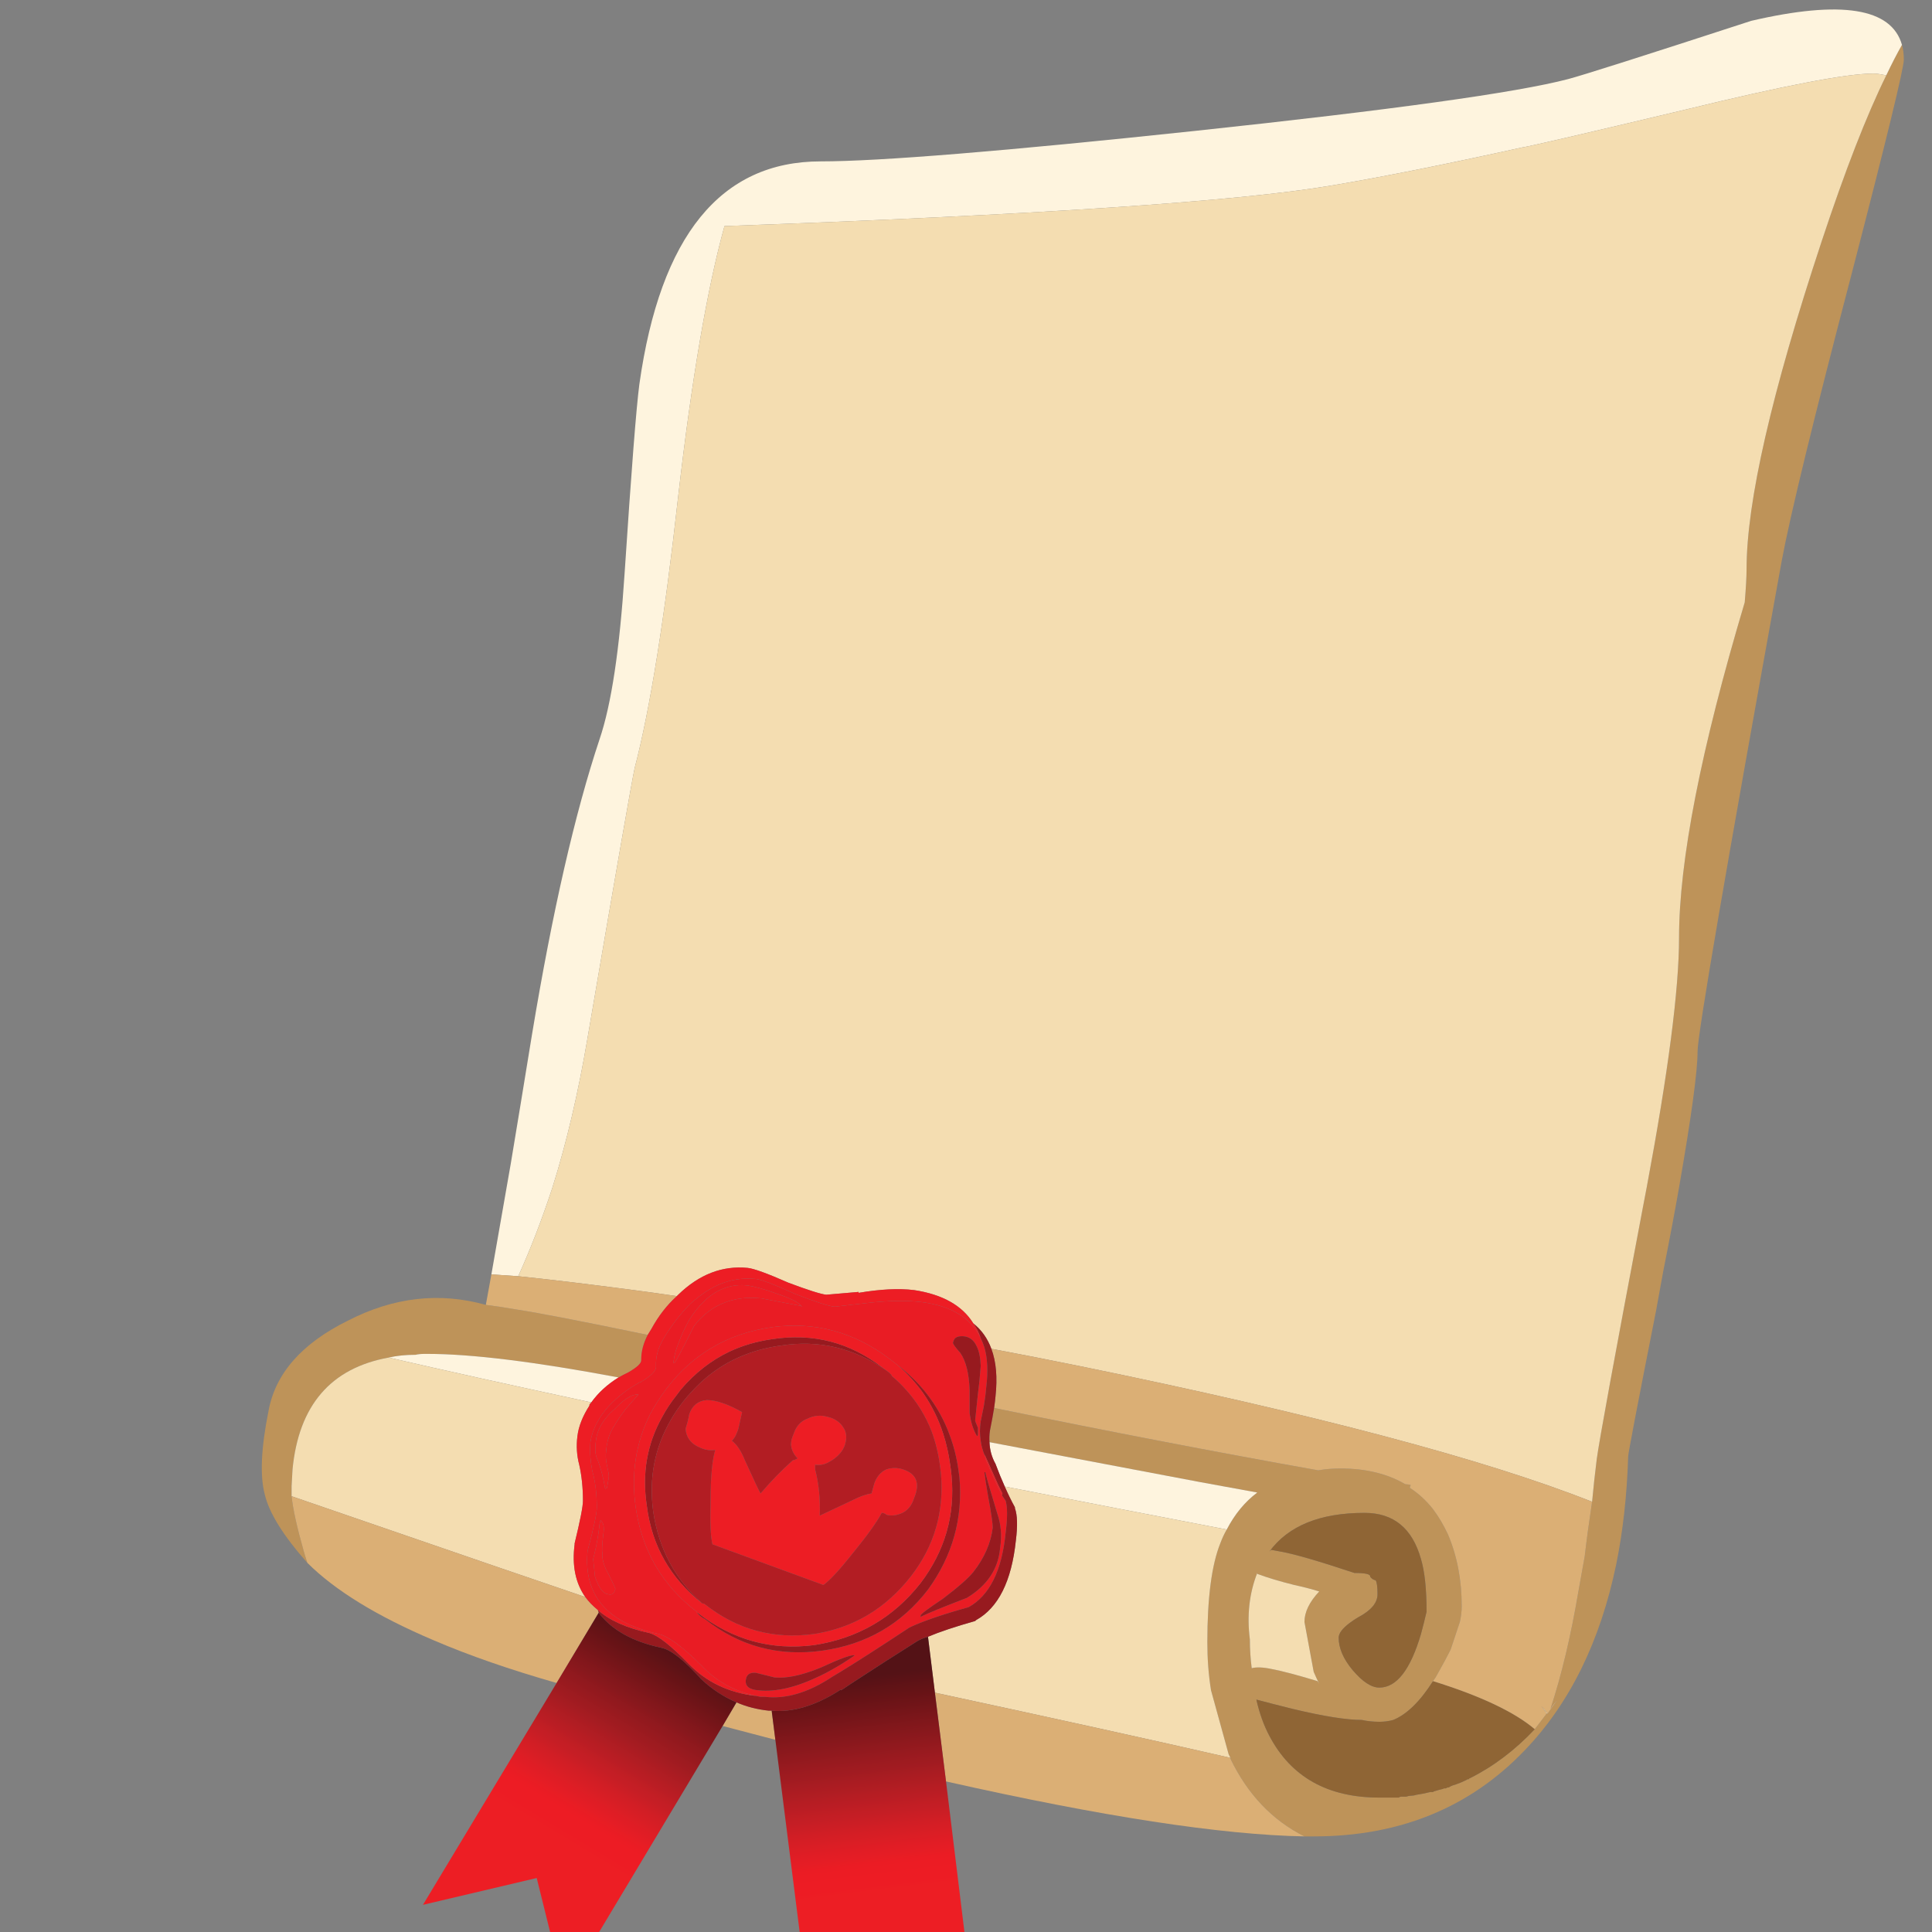 <svg xmlns="http://www.w3.org/2000/svg" xmlns:xlink="http://www.w3.org/1999/xlink" width="500" zoomAndPan="magnify" viewBox="0 0 375 375" height="500" preserveAspectRatio="xMidYMid meet" version="1.0"><rect x="0" y="0" width="375" height="375" fill="#808080" stroke="none"/><defs><clipPath id="90baf535a7"><path d="M 50.816 8 L 369.531 8 L 369.531 357 L 50.816 357 Z M 50.816 8 " clip-rule="nonzero"/></clipPath><clipPath id="44745f7f0b"><path d="M 75 1 L 369.559 1 L 369.559 297 L 75 297 Z M 75 1 " clip-rule="nonzero"/></clipPath><clipPath id="859f490ea2"><path d="M 149.289 317.078 L 189.293 317.078 L 189.293 375 L 149.289 375 Z M 149.289 317.078 " clip-rule="nonzero"/></clipPath><clipPath id="b2a84bd0cb"><path d="M 150.496 337.695 L 149.781 332.043 C 153.969 332.402 158.457 331.031 163.246 327.918 L 163.246 328.094 C 164.23 327.426 165.543 326.562 167.191 325.496 C 169.879 323.734 173.469 321.434 177.965 318.59 C 178.566 318.227 179.281 317.93 180.121 317.691 L 181.465 328.543 L 183.621 345.773 L 189.098 390.539 L 171.68 376.902 L 157.676 394.484 L 150.496 337.695 " clip-rule="nonzero"/></clipPath><clipPath id="fb9640da1f"><path d="M 188.508 312.918 L 140.445 318.844 L 150.367 399.258 L 198.43 393.336 Z M 188.508 312.918 " clip-rule="nonzero"/></clipPath><linearGradient x1="0.074" gradientTransform="matrix(10.593, 85.845, -85.897, 10.586, 163.081, 309.586)" y1="0" x2="0.787" gradientUnits="userSpaceOnUse" y2="0" id="59aef55c30"><stop stop-opacity="1" stop-color="rgb(32.899%, 7.1%, 8.6%)" offset="0"/><stop stop-opacity="1" stop-color="rgb(32.899%, 7.1%, 8.6%)" offset="0.125"/><stop stop-opacity="1" stop-color="rgb(32.899%, 7.1%, 8.6%)" offset="0.156"/><stop stop-opacity="1" stop-color="rgb(33.109%, 7.1%, 8.6%)" offset="0.16"/><stop stop-opacity="1" stop-color="rgb(33.318%, 7.1%, 8.6%)" offset="0.164"/><stop stop-opacity="1" stop-color="rgb(33.81%, 7.1%, 8.6%)" offset="0.168"/><stop stop-opacity="1" stop-color="rgb(34.303%, 7.1%, 8.6%)" offset="0.172"/><stop stop-opacity="1" stop-color="rgb(34.799%, 7.1%, 8.6%)" offset="0.176"/><stop stop-opacity="1" stop-color="rgb(35.295%, 7.1%, 8.6%)" offset="0.18"/><stop stop-opacity="1" stop-color="rgb(35.593%, 7.1%, 8.6%)" offset="0.184"/><stop stop-opacity="1" stop-color="rgb(35.892%, 7.1%, 8.6%)" offset="0.188"/><stop stop-opacity="1" stop-color="rgb(36.44%, 7.143%, 8.6%)" offset="0.191"/><stop stop-opacity="1" stop-color="rgb(36.987%, 7.187%, 8.6%)" offset="0.195"/><stop stop-opacity="1" stop-color="rgb(37.248%, 7.343%, 8.6%)" offset="0.199"/><stop stop-opacity="1" stop-color="rgb(37.511%, 7.5%, 8.6%)" offset="0.203"/><stop stop-opacity="1" stop-color="rgb(37.993%, 7.5%, 8.6%)" offset="0.207"/><stop stop-opacity="1" stop-color="rgb(38.477%, 7.5%, 8.6%)" offset="0.211"/><stop stop-opacity="1" stop-color="rgb(38.773%, 7.5%, 8.6%)" offset="0.215"/><stop stop-opacity="1" stop-color="rgb(39.07%, 7.5%, 8.6%)" offset="0.219"/><stop stop-opacity="1" stop-color="rgb(39.568%, 7.5%, 8.6%)" offset="0.223"/><stop stop-opacity="1" stop-color="rgb(40.065%, 7.5%, 8.6%)" offset="0.227"/><stop stop-opacity="1" stop-color="rgb(40.363%, 7.5%, 8.6%)" offset="0.23"/><stop stop-opacity="1" stop-color="rgb(40.66%, 7.5%, 8.6%)" offset="0.234"/><stop stop-opacity="1" stop-color="rgb(41.158%, 7.52%, 8.8%)" offset="0.238"/><stop stop-opacity="1" stop-color="rgb(41.655%, 7.541%, 9%)" offset="0.242"/><stop stop-opacity="1" stop-color="rgb(42.119%, 7.669%, 9%)" offset="0.246"/><stop stop-opacity="1" stop-color="rgb(42.583%, 7.799%, 9%)" offset="0.25"/><stop stop-opacity="1" stop-color="rgb(42.912%, 7.799%, 9.2%)" offset="0.254"/><stop stop-opacity="1" stop-color="rgb(43.243%, 7.799%, 9.399%)" offset="0.258"/><stop stop-opacity="1" stop-color="rgb(43.71%, 7.799%, 9.399%)" offset="0.262"/><stop stop-opacity="1" stop-color="rgb(44.177%, 7.799%, 9.399%)" offset="0.266"/><stop stop-opacity="1" stop-color="rgb(44.505%, 7.999%, 9.465%)" offset="0.27"/><stop stop-opacity="1" stop-color="rgb(44.833%, 8.199%, 9.532%)" offset="0.273"/><stop stop-opacity="1" stop-color="rgb(45.294%, 8.199%, 9.665%)" offset="0.277"/><stop stop-opacity="1" stop-color="rgb(45.757%, 8.199%, 9.799%)" offset="0.281"/><stop stop-opacity="1" stop-color="rgb(46.15%, 8.199%, 9.799%)" offset="0.285"/><stop stop-opacity="1" stop-color="rgb(46.545%, 8.199%, 9.799%)" offset="0.289"/><stop stop-opacity="1" stop-color="rgb(46.98%, 8.357%, 9.958%)" offset="0.293"/><stop stop-opacity="1" stop-color="rgb(47.417%, 8.517%, 10.117%)" offset="0.297"/><stop stop-opacity="1" stop-color="rgb(47.82%, 8.559%, 10.158%)" offset="0.301"/><stop stop-opacity="1" stop-color="rgb(48.224%, 8.6%, 10.199%)" offset="0.305"/><stop stop-opacity="1" stop-color="rgb(48.618%, 8.603%, 10.202%)" offset="0.309"/><stop stop-opacity="1" stop-color="rgb(49.013%, 8.606%, 10.207%)" offset="0.312"/><stop stop-opacity="1" stop-color="rgb(49.506%, 8.803%, 10.402%)" offset="0.316"/><stop stop-opacity="1" stop-color="rgb(50%, 9%, 10.599%)" offset="0.32"/><stop stop-opacity="1" stop-color="rgb(50.298%, 9%, 10.599%)" offset="0.324"/><stop stop-opacity="1" stop-color="rgb(50.595%, 9%, 10.599%)" offset="0.328"/><stop stop-opacity="1" stop-color="rgb(51.093%, 9%, 10.693%)" offset="0.332"/><stop stop-opacity="1" stop-color="rgb(51.59%, 9%, 10.789%)" offset="0.336"/><stop stop-opacity="1" stop-color="rgb(51.888%, 9.192%, 10.893%)" offset="0.34"/><stop stop-opacity="1" stop-color="rgb(52.185%, 9.384%, 10.999%)" offset="0.344"/><stop stop-opacity="1" stop-color="rgb(52.632%, 9.392%, 10.999%)" offset="0.348"/><stop stop-opacity="1" stop-color="rgb(53.079%, 9.399%, 10.999%)" offset="0.352"/><stop stop-opacity="1" stop-color="rgb(53.426%, 9.399%, 11.198%)" offset="0.355"/><stop stop-opacity="1" stop-color="rgb(53.773%, 9.399%, 11.4%)" offset="0.359"/><stop stop-opacity="1" stop-color="rgb(54.205%, 9.399%, 11.4%)" offset="0.363"/><stop stop-opacity="1" stop-color="rgb(54.637%, 9.399%, 11.4%)" offset="0.367"/><stop stop-opacity="1" stop-color="rgb(55.032%, 9.599%, 11.43%)" offset="0.371"/><stop stop-opacity="1" stop-color="rgb(55.428%, 9.799%, 11.462%)" offset="0.375"/><stop stop-opacity="1" stop-color="rgb(55.893%, 9.799%, 11.63%)" offset="0.379"/><stop stop-opacity="1" stop-color="rgb(56.358%, 9.799%, 11.8%)" offset="0.383"/><stop stop-opacity="1" stop-color="rgb(56.674%, 9.799%, 11.8%)" offset="0.387"/><stop stop-opacity="1" stop-color="rgb(56.992%, 9.799%, 11.8%)" offset="0.391"/><stop stop-opacity="1" stop-color="rgb(57.419%, 9.799%, 11.8%)" offset="0.395"/><stop stop-opacity="1" stop-color="rgb(57.848%, 9.799%, 11.8%)" offset="0.398"/><stop stop-opacity="1" stop-color="rgb(58.165%, 9.999%, 12%)" offset="0.402"/><stop stop-opacity="1" stop-color="rgb(58.484%, 10.199%, 12.199%)" offset="0.406"/><stop stop-opacity="1" stop-color="rgb(59%, 10.199%, 12.199%)" offset="0.41"/><stop stop-opacity="1" stop-color="rgb(59.515%, 10.199%, 12.199%)" offset="0.414"/><stop stop-opacity="1" stop-color="rgb(59.822%, 10.199%, 12.248%)" offset="0.418"/><stop stop-opacity="1" stop-color="rgb(60.13%, 10.199%, 12.299%)" offset="0.422"/><stop stop-opacity="1" stop-color="rgb(60.591%, 10.199%, 12.399%)" offset="0.426"/><stop stop-opacity="1" stop-color="rgb(61.052%, 10.199%, 12.5%)" offset="0.43"/><stop stop-opacity="1" stop-color="rgb(61.386%, 10.399%, 12.5%)" offset="0.434"/><stop stop-opacity="1" stop-color="rgb(61.72%, 10.599%, 12.5%)" offset="0.438"/><stop stop-opacity="1" stop-color="rgb(62.018%, 10.599%, 12.5%)" offset="0.441"/><stop stop-opacity="1" stop-color="rgb(62.315%, 10.599%, 12.5%)" offset="0.445"/><stop stop-opacity="1" stop-color="rgb(62.563%, 10.599%, 12.7%)" offset="0.449"/><stop stop-opacity="1" stop-color="rgb(62.81%, 10.599%, 12.9%)" offset="0.453"/><stop stop-opacity="1" stop-color="rgb(63.258%, 10.599%, 12.9%)" offset="0.457"/><stop stop-opacity="1" stop-color="rgb(63.708%, 10.599%, 12.9%)" offset="0.461"/><stop stop-opacity="1" stop-color="rgb(64.203%, 10.799%, 12.9%)" offset="0.465"/><stop stop-opacity="1" stop-color="rgb(64.699%, 10.999%, 12.9%)" offset="0.469"/><stop stop-opacity="1" stop-color="rgb(65.096%, 10.999%, 13.097%)" offset="0.473"/><stop stop-opacity="1" stop-color="rgb(65.494%, 10.999%, 13.293%)" offset="0.477"/><stop stop-opacity="1" stop-color="rgb(65.884%, 10.999%, 13.297%)" offset="0.48"/><stop stop-opacity="1" stop-color="rgb(66.277%, 10.999%, 13.3%)" offset="0.484"/><stop stop-opacity="1" stop-color="rgb(66.679%, 10.999%, 13.3%)" offset="0.488"/><stop stop-opacity="1" stop-color="rgb(67.082%, 10.999%, 13.3%)" offset="0.492"/><stop stop-opacity="1" stop-color="rgb(67.529%, 10.999%, 13.3%)" offset="0.496"/><stop stop-opacity="1" stop-color="rgb(67.978%, 10.999%, 13.3%)" offset="0.5"/><stop stop-opacity="1" stop-color="rgb(68.274%, 11.185%, 13.3%)" offset="0.504"/><stop stop-opacity="1" stop-color="rgb(68.571%, 11.372%, 13.3%)" offset="0.508"/><stop stop-opacity="1" stop-color="rgb(68.951%, 11.386%, 13.499%)" offset="0.512"/><stop stop-opacity="1" stop-color="rgb(69.333%, 11.4%, 13.699%)" offset="0.516"/><stop stop-opacity="1" stop-color="rgb(69.827%, 11.4%, 13.699%)" offset="0.52"/><stop stop-opacity="1" stop-color="rgb(70.323%, 11.4%, 13.699%)" offset="0.523"/><stop stop-opacity="1" stop-color="rgb(70.789%, 11.4%, 13.699%)" offset="0.527"/><stop stop-opacity="1" stop-color="rgb(71.255%, 11.4%, 13.699%)" offset="0.531"/><stop stop-opacity="1" stop-color="rgb(71.553%, 11.4%, 13.724%)" offset="0.535"/><stop stop-opacity="1" stop-color="rgb(71.851%, 11.4%, 13.75%)" offset="0.539"/><stop stop-opacity="1" stop-color="rgb(72.24%, 11.4%, 13.924%)" offset="0.543"/><stop stop-opacity="1" stop-color="rgb(72.629%, 11.4%, 14.099%)" offset="0.547"/><stop stop-opacity="1" stop-color="rgb(73.004%, 11.4%, 14.099%)" offset="0.551"/><stop stop-opacity="1" stop-color="rgb(73.38%, 11.4%, 14.099%)" offset="0.555"/><stop stop-opacity="1" stop-color="rgb(73.857%, 11.4%, 14.099%)" offset="0.559"/><stop stop-opacity="1" stop-color="rgb(74.335%, 11.4%, 14.099%)" offset="0.562"/><stop stop-opacity="1" stop-color="rgb(74.646%, 11.6%, 14.099%)" offset="0.566"/><stop stop-opacity="1" stop-color="rgb(74.959%, 11.8%, 14.099%)" offset="0.57"/><stop stop-opacity="1" stop-color="rgb(75.478%, 11.8%, 14.099%)" offset="0.574"/><stop stop-opacity="1" stop-color="rgb(75.998%, 11.8%, 14.099%)" offset="0.578"/><stop stop-opacity="1" stop-color="rgb(76.308%, 11.8%, 14.299%)" offset="0.582"/><stop stop-opacity="1" stop-color="rgb(76.617%, 11.8%, 14.499%)" offset="0.586"/><stop stop-opacity="1" stop-color="rgb(76.915%, 11.8%, 14.499%)" offset="0.59"/><stop stop-opacity="1" stop-color="rgb(77.213%, 11.8%, 14.499%)" offset="0.594"/><stop stop-opacity="1" stop-color="rgb(77.713%, 11.8%, 14.499%)" offset="0.598"/><stop stop-opacity="1" stop-color="rgb(78.215%, 11.8%, 14.499%)" offset="0.602"/><stop stop-opacity="1" stop-color="rgb(78.658%, 11.8%, 14.499%)" offset="0.605"/><stop stop-opacity="1" stop-color="rgb(79.102%, 11.8%, 14.499%)" offset="0.609"/><stop stop-opacity="1" stop-color="rgb(79.448%, 11.8%, 14.499%)" offset="0.613"/><stop stop-opacity="1" stop-color="rgb(79.794%, 11.8%, 14.499%)" offset="0.617"/><stop stop-opacity="1" stop-color="rgb(80.243%, 11.8%, 14.499%)" offset="0.621"/><stop stop-opacity="1" stop-color="rgb(80.692%, 11.8%, 14.499%)" offset="0.625"/><stop stop-opacity="1" stop-color="rgb(81.238%, 11.8%, 14.499%)" offset="0.629"/><stop stop-opacity="1" stop-color="rgb(81.786%, 11.8%, 14.499%)" offset="0.633"/><stop stop-opacity="1" stop-color="rgb(82.083%, 11.8%, 14.499%)" offset="0.637"/><stop stop-opacity="1" stop-color="rgb(82.381%, 11.8%, 14.499%)" offset="0.641"/><stop stop-opacity="1" stop-color="rgb(82.828%, 11.8%, 14.499%)" offset="0.645"/><stop stop-opacity="1" stop-color="rgb(83.275%, 11.8%, 14.499%)" offset="0.648"/><stop stop-opacity="1" stop-color="rgb(83.572%, 11.8%, 14.499%)" offset="0.652"/><stop stop-opacity="1" stop-color="rgb(83.87%, 11.8%, 14.499%)" offset="0.656"/><stop stop-opacity="1" stop-color="rgb(84.167%, 11.8%, 14.499%)" offset="0.66"/><stop stop-opacity="1" stop-color="rgb(84.465%, 11.8%, 14.499%)" offset="0.664"/><stop stop-opacity="1" stop-color="rgb(84.941%, 11.8%, 14.499%)" offset="0.668"/><stop stop-opacity="1" stop-color="rgb(85.419%, 11.8%, 14.499%)" offset="0.672"/><stop stop-opacity="1" stop-color="rgb(85.736%, 11.8%, 14.499%)" offset="0.676"/><stop stop-opacity="1" stop-color="rgb(86.053%, 11.8%, 14.499%)" offset="0.68"/><stop stop-opacity="1" stop-color="rgb(86.4%, 11.6%, 14.499%)" offset="0.684"/><stop stop-opacity="1" stop-color="rgb(86.748%, 11.4%, 14.499%)" offset="0.688"/><stop stop-opacity="1" stop-color="rgb(87.137%, 11.4%, 14.499%)" offset="0.691"/><stop stop-opacity="1" stop-color="rgb(87.526%, 11.4%, 14.499%)" offset="0.695"/><stop stop-opacity="1" stop-color="rgb(87.881%, 11.4%, 14.499%)" offset="0.699"/><stop stop-opacity="1" stop-color="rgb(88.237%, 11.4%, 14.499%)" offset="0.703"/><stop stop-opacity="1" stop-color="rgb(88.535%, 11.4%, 14.499%)" offset="0.707"/><stop stop-opacity="1" stop-color="rgb(88.832%, 11.4%, 14.499%)" offset="0.711"/><stop stop-opacity="1" stop-color="rgb(89.13%, 11.4%, 14.499%)" offset="0.715"/><stop stop-opacity="1" stop-color="rgb(89.427%, 11.4%, 14.499%)" offset="0.719"/><stop stop-opacity="1" stop-color="rgb(89.723%, 11.4%, 14.499%)" offset="0.723"/><stop stop-opacity="1" stop-color="rgb(90.021%, 11.4%, 14.499%)" offset="0.727"/><stop stop-opacity="1" stop-color="rgb(90.318%, 11.4%, 14.299%)" offset="0.73"/><stop stop-opacity="1" stop-color="rgb(90.616%, 11.4%, 14.099%)" offset="0.734"/><stop stop-opacity="1" stop-color="rgb(91.089%, 11.258%, 14.099%)" offset="0.738"/><stop stop-opacity="1" stop-color="rgb(91.563%, 11.118%, 14.099%)" offset="0.742"/><stop stop-opacity="1" stop-color="rgb(91.92%, 11.058%, 14.099%)" offset="0.746"/><stop stop-opacity="1" stop-color="rgb(92.279%, 10.999%, 14.099%)" offset="0.75"/><stop stop-opacity="1" stop-color="rgb(92.45%, 10.999%, 14.099%)" offset="0.766"/><stop stop-opacity="1" stop-color="rgb(92.76%, 10.999%, 14.099%)" offset="0.781"/><stop stop-opacity="1" stop-color="rgb(92.899%, 10.999%, 14.099%)" offset="0.812"/><stop stop-opacity="1" stop-color="rgb(92.899%, 10.999%, 14.099%)" offset="0.82"/><stop stop-opacity="1" stop-color="rgb(92.899%, 11.275%, 14.099%)" offset="0.824"/><stop stop-opacity="1" stop-color="rgb(92.899%, 11.551%, 14.099%)" offset="0.828"/><stop stop-opacity="1" stop-color="rgb(92.899%, 11.675%, 14.099%)" offset="0.844"/><stop stop-opacity="1" stop-color="rgb(92.899%, 11.8%, 14.099%)" offset="0.875"/><stop stop-opacity="1" stop-color="rgb(92.899%, 11.8%, 14.099%)" offset="1"/></linearGradient><clipPath id="86b97f4581"><path d="M 82 313 L 143 313 L 143 375 L 82 375 Z M 82 313 " clip-rule="nonzero"/></clipPath><clipPath id="259bb23e12"><path d="M 140.262 335.008 L 109.562 386.23 L 104.176 364.52 L 82.094 369.727 L 108.039 326.664 L 116.207 313.027 C 118.719 316.375 122.789 318.648 128.414 319.844 C 130.207 320.203 132.781 322.234 136.133 325.945 C 138.168 327.859 140.441 329.355 142.953 330.43 L 140.262 335.008 " clip-rule="nonzero"/></clipPath><clipPath id="1ed2a1837f"><path d="M 175.297 332.449 L 98.242 286.172 L 49.754 366.805 L 126.805 413.086 Z M 175.297 332.449 " clip-rule="nonzero"/></clipPath><linearGradient x1="0.041" gradientTransform="matrix(-44.513, 74.021, -74.066, -44.486, 138.853, 306.431)" y1="0" x2="1.019" gradientUnits="userSpaceOnUse" y2="0" id="83c8e670cf"><stop stop-opacity="1" stop-color="rgb(32.899%, 7.1%, 8.6%)" offset="0"/><stop stop-opacity="1" stop-color="rgb(32.899%, 7.1%, 8.6%)" offset="0.125"/><stop stop-opacity="1" stop-color="rgb(32.899%, 7.1%, 8.6%)" offset="0.141"/><stop stop-opacity="1" stop-color="rgb(32.915%, 7.1%, 8.6%)" offset="0.148"/><stop stop-opacity="1" stop-color="rgb(33.281%, 7.1%, 8.6%)" offset="0.152"/><stop stop-opacity="1" stop-color="rgb(33.632%, 7.1%, 8.6%)" offset="0.156"/><stop stop-opacity="1" stop-color="rgb(34.377%, 7.1%, 8.6%)" offset="0.16"/><stop stop-opacity="1" stop-color="rgb(35.121%, 7.1%, 8.6%)" offset="0.164"/><stop stop-opacity="1" stop-color="rgb(35.645%, 7.1%, 8.6%)" offset="0.168"/><stop stop-opacity="1" stop-color="rgb(36.169%, 7.1%, 8.6%)" offset="0.172"/><stop stop-opacity="1" stop-color="rgb(36.653%, 7.167%, 8.6%)" offset="0.176"/><stop stop-opacity="1" stop-color="rgb(37.138%, 7.236%, 8.6%)" offset="0.18"/><stop stop-opacity="1" stop-color="rgb(37.607%, 7.367%, 8.6%)" offset="0.184"/><stop stop-opacity="1" stop-color="rgb(38.075%, 7.5%, 8.6%)" offset="0.188"/><stop stop-opacity="1" stop-color="rgb(38.777%, 7.5%, 8.6%)" offset="0.191"/><stop stop-opacity="1" stop-color="rgb(39.479%, 7.5%, 8.6%)" offset="0.195"/><stop stop-opacity="1" stop-color="rgb(39.98%, 7.5%, 8.6%)" offset="0.199"/><stop stop-opacity="1" stop-color="rgb(40.482%, 7.5%, 8.6%)" offset="0.203"/><stop stop-opacity="1" stop-color="rgb(41.031%, 7.57%, 8.8%)" offset="0.207"/><stop stop-opacity="1" stop-color="rgb(41.58%, 7.642%, 9%)" offset="0.211"/><stop stop-opacity="1" stop-color="rgb(42.212%, 7.719%, 9.071%)" offset="0.215"/><stop stop-opacity="1" stop-color="rgb(42.844%, 7.799%, 9.143%)" offset="0.219"/><stop stop-opacity="1" stop-color="rgb(43.394%, 7.799%, 9.271%)" offset="0.223"/><stop stop-opacity="1" stop-color="rgb(43.945%, 7.799%, 9.399%)" offset="0.227"/><stop stop-opacity="1" stop-color="rgb(44.469%, 7.973%, 9.399%)" offset="0.23"/><stop stop-opacity="1" stop-color="rgb(44.994%, 8.147%, 9.399%)" offset="0.234"/><stop stop-opacity="1" stop-color="rgb(45.57%, 8.173%, 9.599%)" offset="0.238"/><stop stop-opacity="1" stop-color="rgb(46.149%, 8.199%, 9.799%)" offset="0.242"/><stop stop-opacity="1" stop-color="rgb(46.754%, 8.273%, 9.874%)" offset="0.246"/><stop stop-opacity="1" stop-color="rgb(47.362%, 8.35%, 9.949%)" offset="0.25"/><stop stop-opacity="1" stop-color="rgb(47.932%, 8.475%, 10.074%)" offset="0.254"/><stop stop-opacity="1" stop-color="rgb(48.503%, 8.6%, 10.199%)" offset="0.258"/><stop stop-opacity="1" stop-color="rgb(49.178%, 8.626%, 10.399%)" offset="0.262"/><stop stop-opacity="1" stop-color="rgb(49.852%, 8.653%, 10.599%)" offset="0.266"/><stop stop-opacity="1" stop-color="rgb(50.38%, 8.826%, 10.599%)" offset="0.27"/><stop stop-opacity="1" stop-color="rgb(50.909%, 9%, 10.599%)" offset="0.273"/><stop stop-opacity="1" stop-color="rgb(51.41%, 9%, 10.799%)" offset="0.277"/><stop stop-opacity="1" stop-color="rgb(51.912%, 9%, 10.999%)" offset="0.281"/><stop stop-opacity="1" stop-color="rgb(52.364%, 9.2%, 10.999%)" offset="0.285"/><stop stop-opacity="1" stop-color="rgb(52.815%, 9.399%, 10.999%)" offset="0.289"/><stop stop-opacity="1" stop-color="rgb(53.316%, 9.399%, 11.198%)" offset="0.293"/><stop stop-opacity="1" stop-color="rgb(53.818%, 9.399%, 11.4%)" offset="0.297"/><stop stop-opacity="1" stop-color="rgb(54.588%, 9.43%, 11.4%)" offset="0.301"/><stop stop-opacity="1" stop-color="rgb(55.36%, 9.46%, 11.4%)" offset="0.305"/><stop stop-opacity="1" stop-color="rgb(55.891%, 9.63%, 11.58%)" offset="0.309"/><stop stop-opacity="1" stop-color="rgb(56.424%, 9.799%, 11.761%)" offset="0.312"/><stop stop-opacity="1" stop-color="rgb(56.892%, 9.799%, 11.78%)" offset="0.316"/><stop stop-opacity="1" stop-color="rgb(57.361%, 9.799%, 11.8%)" offset="0.32"/><stop stop-opacity="1" stop-color="rgb(57.845%, 9.882%, 11.882%)" offset="0.324"/><stop stop-opacity="1" stop-color="rgb(58.33%, 9.964%, 11.964%)" offset="0.328"/><stop stop-opacity="1" stop-color="rgb(58.832%, 10.081%, 12.082%)" offset="0.332"/><stop stop-opacity="1" stop-color="rgb(59.334%, 10.199%, 12.199%)" offset="0.336"/><stop stop-opacity="1" stop-color="rgb(59.851%, 10.199%, 12.199%)" offset="0.34"/><stop stop-opacity="1" stop-color="rgb(60.368%, 10.199%, 12.199%)" offset="0.344"/><stop stop-opacity="1" stop-color="rgb(60.963%, 10.379%, 12.349%)" offset="0.348"/><stop stop-opacity="1" stop-color="rgb(61.559%, 10.559%, 12.5%)" offset="0.352"/><stop stop-opacity="1" stop-color="rgb(61.914%, 10.579%, 12.5%)" offset="0.355"/><stop stop-opacity="1" stop-color="rgb(62.271%, 10.599%, 12.5%)" offset="0.359"/><stop stop-opacity="1" stop-color="rgb(62.772%, 10.599%, 12.7%)" offset="0.363"/><stop stop-opacity="1" stop-color="rgb(63.272%, 10.599%, 12.9%)" offset="0.367"/><stop stop-opacity="1" stop-color="rgb(63.86%, 10.799%, 12.9%)" offset="0.371"/><stop stop-opacity="1" stop-color="rgb(64.449%, 10.999%, 12.9%)" offset="0.375"/><stop stop-opacity="1" stop-color="rgb(64.961%, 10.999%, 13.087%)" offset="0.379"/><stop stop-opacity="1" stop-color="rgb(65.475%, 10.999%, 13.275%)" offset="0.383"/><stop stop-opacity="1" stop-color="rgb(66.165%, 10.999%, 13.287%)" offset="0.387"/><stop stop-opacity="1" stop-color="rgb(66.855%, 10.999%, 13.3%)" offset="0.391"/><stop stop-opacity="1" stop-color="rgb(67.421%, 10.999%, 13.3%)" offset="0.395"/><stop stop-opacity="1" stop-color="rgb(67.987%, 10.999%, 13.3%)" offset="0.398"/><stop stop-opacity="1" stop-color="rgb(68.474%, 11.198%, 13.499%)" offset="0.402"/><stop stop-opacity="1" stop-color="rgb(68.961%, 11.4%, 13.699%)" offset="0.406"/><stop stop-opacity="1" stop-color="rgb(69.461%, 11.4%, 13.699%)" offset="0.41"/><stop stop-opacity="1" stop-color="rgb(69.963%, 11.4%, 13.699%)" offset="0.414"/><stop stop-opacity="1" stop-color="rgb(70.665%, 11.4%, 13.699%)" offset="0.418"/><stop stop-opacity="1" stop-color="rgb(71.367%, 11.4%, 13.699%)" offset="0.422"/><stop stop-opacity="1" stop-color="rgb(71.832%, 11.4%, 13.841%)" offset="0.426"/><stop stop-opacity="1" stop-color="rgb(72.298%, 11.4%, 13.985%)" offset="0.43"/><stop stop-opacity="1" stop-color="rgb(72.784%, 11.4%, 14.041%)" offset="0.434"/><stop stop-opacity="1" stop-color="rgb(73.273%, 11.4%, 14.099%)" offset="0.438"/><stop stop-opacity="1" stop-color="rgb(73.874%, 11.493%, 14.099%)" offset="0.441"/><stop stop-opacity="1" stop-color="rgb(74.475%, 11.588%, 14.099%)" offset="0.445"/><stop stop-opacity="1" stop-color="rgb(75.131%, 11.693%, 14.099%)" offset="0.449"/><stop stop-opacity="1" stop-color="rgb(75.789%, 11.8%, 14.099%)" offset="0.453"/><stop stop-opacity="1" stop-color="rgb(76.335%, 11.8%, 14.294%)" offset="0.457"/><stop stop-opacity="1" stop-color="rgb(76.881%, 11.8%, 14.491%)" offset="0.461"/><stop stop-opacity="1" stop-color="rgb(77.2%, 11.8%, 14.494%)" offset="0.465"/><stop stop-opacity="1" stop-color="rgb(77.519%, 11.8%, 14.499%)" offset="0.469"/><stop stop-opacity="1" stop-color="rgb(78.152%, 11.8%, 14.499%)" offset="0.473"/><stop stop-opacity="1" stop-color="rgb(78.787%, 11.8%, 14.499%)" offset="0.477"/><stop stop-opacity="1" stop-color="rgb(79.289%, 11.8%, 14.499%)" offset="0.48"/><stop stop-opacity="1" stop-color="rgb(79.791%, 11.8%, 14.499%)" offset="0.484"/><stop stop-opacity="1" stop-color="rgb(80.544%, 11.8%, 14.499%)" offset="0.488"/><stop stop-opacity="1" stop-color="rgb(81.297%, 11.8%, 14.499%)" offset="0.492"/><stop stop-opacity="1" stop-color="rgb(81.847%, 11.8%, 14.499%)" offset="0.496"/><stop stop-opacity="1" stop-color="rgb(82.397%, 11.8%, 14.499%)" offset="0.5"/><stop stop-opacity="1" stop-color="rgb(82.849%, 11.8%, 14.499%)" offset="0.504"/><stop stop-opacity="1" stop-color="rgb(83.301%, 11.8%, 14.499%)" offset="0.508"/><stop stop-opacity="1" stop-color="rgb(83.801%, 11.8%, 14.499%)" offset="0.512"/><stop stop-opacity="1" stop-color="rgb(84.303%, 11.8%, 14.499%)" offset="0.516"/><stop stop-opacity="1" stop-color="rgb(84.752%, 11.8%, 14.499%)" offset="0.52"/><stop stop-opacity="1" stop-color="rgb(85.202%, 11.8%, 14.499%)" offset="0.523"/><stop stop-opacity="1" stop-color="rgb(85.753%, 11.795%, 14.499%)" offset="0.527"/><stop stop-opacity="1" stop-color="rgb(86.305%, 11.792%, 14.499%)" offset="0.531"/><stop stop-opacity="1" stop-color="rgb(86.905%, 11.595%, 14.499%)" offset="0.535"/><stop stop-opacity="1" stop-color="rgb(87.505%, 11.4%, 14.499%)" offset="0.539"/><stop stop-opacity="1" stop-color="rgb(87.805%, 11.4%, 14.499%)" offset="0.543"/><stop stop-opacity="1" stop-color="rgb(88.107%, 11.4%, 14.499%)" offset="0.547"/><stop stop-opacity="1" stop-color="rgb(88.658%, 11.4%, 14.499%)" offset="0.551"/><stop stop-opacity="1" stop-color="rgb(89.209%, 11.4%, 14.499%)" offset="0.555"/><stop stop-opacity="1" stop-color="rgb(89.56%, 11.4%, 14.499%)" offset="0.559"/><stop stop-opacity="1" stop-color="rgb(89.911%, 11.4%, 14.499%)" offset="0.562"/><stop stop-opacity="1" stop-color="rgb(90.462%, 11.392%, 14.299%)" offset="0.566"/><stop stop-opacity="1" stop-color="rgb(91.013%, 11.386%, 14.099%)" offset="0.57"/><stop stop-opacity="1" stop-color="rgb(91.362%, 11.192%, 14.099%)" offset="0.574"/><stop stop-opacity="1" stop-color="rgb(91.713%, 10.999%, 14.099%)" offset="0.578"/><stop stop-opacity="1" stop-color="rgb(92.105%, 10.999%, 14.099%)" offset="0.582"/><stop stop-opacity="1" stop-color="rgb(92.499%, 10.999%, 14.099%)" offset="0.586"/><stop stop-opacity="1" stop-color="rgb(92.699%, 10.999%, 14.099%)" offset="0.59"/><stop stop-opacity="1" stop-color="rgb(92.899%, 10.999%, 14.099%)" offset="0.594"/><stop stop-opacity="1" stop-color="rgb(92.899%, 10.999%, 14.099%)" offset="0.625"/><stop stop-opacity="1" stop-color="rgb(92.899%, 10.999%, 14.099%)" offset="0.633"/><stop stop-opacity="1" stop-color="rgb(92.899%, 11.261%, 14.099%)" offset="0.637"/><stop stop-opacity="1" stop-color="rgb(92.899%, 11.525%, 14.099%)" offset="0.641"/><stop stop-opacity="1" stop-color="rgb(92.899%, 11.662%, 14.099%)" offset="0.656"/><stop stop-opacity="1" stop-color="rgb(92.899%, 11.8%, 14.099%)" offset="0.688"/><stop stop-opacity="1" stop-color="rgb(92.899%, 11.8%, 14.099%)" offset="0.75"/><stop stop-opacity="1" stop-color="rgb(92.899%, 11.8%, 14.099%)" offset="1"/></linearGradient></defs><g clip-path="url(#90baf535a7)"><path fill="#be9359" d="M 120.066 267.363 C 103.832 264.309 91.473 262.789 82.988 262.789 C 82.871 262.789 82.75 262.789 82.633 262.789 L 82.453 262.789 C 81.734 262.789 81.137 262.848 80.656 262.965 C 78.742 262.965 77.004 263.141 75.449 263.5 C 64.199 265.539 57.977 272.773 56.777 285.215 L 56.598 288.441 C 56.598 288.562 56.598 288.688 56.598 288.801 C 56.598 289.043 56.598 289.281 56.598 289.516 C 56.598 289.762 56.598 290.059 56.598 290.414 C 56.84 292.809 57.613 296.34 58.93 301.004 C 59.172 301.84 59.41 302.617 59.652 303.34 C 54.98 298.074 52.23 293.648 51.391 290.059 C 50.43 286.469 50.672 281.086 52.109 273.91 C 53.426 266.613 58.574 260.75 67.551 256.324 C 76.406 251.777 85.324 250.762 94.301 253.277 C 96.215 253.512 98.191 253.816 100.223 254.172 C 104.746 254.863 113.242 256.508 125.719 259.105 C 124.883 260.727 124.465 262.309 124.465 263.863 L 124.465 264.039 C 124.465 264.641 123.625 265.414 121.953 266.375 C 121.285 266.695 120.66 267.023 120.066 267.363 Z M 242.957 323.793 C 243.914 323.551 245.234 323.609 246.91 323.973 C 248.824 324.328 251.758 325.105 255.707 326.301 C 255.812 326.414 255.934 326.59 256.062 326.84 C 255.695 326.098 255.336 325.32 254.988 324.508 L 253.195 314.82 C 253.195 312.906 254.148 310.93 256.062 308.898 C 254.512 308.422 252.895 308 251.215 307.645 C 248.344 306.926 245.953 306.207 244.035 305.488 L 244.035 305.309 C 242.48 309.254 242.004 313.562 242.598 318.227 C 242.598 320.141 242.723 322 242.957 323.793 Z M 246.367 301.184 C 246.5 301.055 246.617 300.934 246.73 300.824 C 247.328 300.941 247.984 301.062 248.703 301.184 C 251.336 301.66 256.062 303.039 262.887 305.309 C 265.039 305.309 266.059 305.551 265.938 306.031 C 266.18 306.387 266.535 306.629 267.02 306.746 C 267.254 307.105 267.375 308 267.375 309.438 C 267.375 311.113 266.117 312.605 263.605 313.922 C 263.004 314.281 262.469 314.637 261.988 315 C 260.555 316.074 259.836 317.031 259.836 317.867 C 259.836 319.902 260.734 322 262.527 324.148 C 264.441 326.418 266.18 327.562 267.734 327.562 C 271.086 327.562 273.777 324.09 275.812 317.152 C 276.176 315.84 276.531 314.398 276.895 312.844 C 276.895 308.422 276.531 305.012 275.812 302.617 C 274.141 296.637 270.488 293.648 264.863 293.648 C 256.203 293.648 250.039 296.16 246.367 301.184 Z M 297.898 335.633 C 298.613 334.676 299.391 333.66 300.23 332.582 L 300.41 332.582 C 301.008 331.746 301.605 330.906 302.207 330.07 C 301.727 330.551 301.309 331.09 300.949 331.684 C 303.105 325.105 304.898 317.57 306.336 309.078 C 306.695 307.047 307.113 304.711 307.594 302.078 C 307.949 298.969 308.43 295.441 309.027 291.492 C 309.266 288.863 309.566 286.113 309.926 283.238 C 310.402 279.648 313.395 263.324 318.902 234.258 C 319.141 232.938 319.383 231.684 319.621 230.488 C 323.809 208.121 325.902 191.973 325.902 182.043 C 325.902 167.09 330.152 145.379 338.652 116.91 C 338.891 114.039 339.008 111.883 339.008 110.453 C 339.008 97.41 343.859 76.242 353.555 46.93 C 358.105 33.176 362.289 22.41 366.121 14.633 C 367.199 12.359 368.219 10.387 369.172 8.711 C 369.414 9.551 369.531 10.508 369.531 11.586 C 369.531 13.258 366.184 27.016 359.48 52.855 C 352.059 81.203 347.508 99.863 345.836 108.832 C 334.941 169.004 329.496 200.766 329.496 204.113 C 329.496 207.941 328.301 216.73 325.902 230.488 C 325.066 235.27 324.051 240.656 322.855 246.641 L 321.418 254.527 C 317.824 272.719 316.027 282.105 316.027 282.703 C 315.793 290.238 315.012 297.234 313.695 303.695 C 310.582 318.648 304.66 330.668 295.922 339.758 C 285.27 350.887 271.625 356.445 254.988 356.445 C 254.391 356.445 253.793 356.445 253.195 356.445 C 246.969 353.336 242.18 348.312 238.828 341.375 L 238.828 341.195 C 238.707 340.957 238.59 340.719 238.473 340.477 L 235.062 328.094 C 234.578 325.105 234.344 322 234.344 318.766 C 234.344 310.152 235.18 303.754 236.855 299.57 C 237.211 298.609 237.629 297.711 238.109 296.879 C 239.668 293.887 241.641 291.492 244.035 289.699 C 237.332 288.504 229.316 287.008 219.977 285.215 C 208.102 282.969 198.797 281.203 192.059 279.922 C 192.004 279.215 192.031 278.465 192.148 277.68 C 192.5 275.938 192.766 274.473 192.957 273.281 C 215.324 277.871 236.301 281.906 255.887 285.395 C 257.203 285.152 258.641 285.035 260.195 285.035 C 265.102 285.035 269.289 286.047 272.762 288.086 C 273.121 288.086 273.48 288.145 273.84 288.266 C 273.719 288.387 273.66 288.562 273.66 288.801 C 275.336 289.883 276.832 291.254 278.148 292.93 C 279.227 294.363 280.184 295.98 281.023 297.773 C 282.816 301.961 283.715 306.629 283.715 311.77 C 283.715 312.727 283.594 313.742 283.355 314.82 L 281.559 320.203 C 280.84 321.637 280.004 323.195 279.047 324.871 C 278.809 325.344 278.508 325.824 278.148 326.301 C 275.633 330.25 273.062 332.762 270.43 333.84 C 269.59 334.078 268.691 334.199 267.734 334.199 C 266.535 334.199 265.402 334.078 264.324 333.84 C 261.332 333.84 256.844 333.121 250.859 331.684 C 247.984 330.969 245.652 330.367 243.855 329.887 C 244.453 332.523 245.289 334.855 246.367 336.891 C 250.559 344.902 257.68 348.91 267.734 348.91 C 267.973 348.91 268.215 348.91 268.453 348.91 C 268.57 348.91 268.75 348.91 268.992 348.91 C 269.109 348.91 269.289 348.91 269.531 348.91 C 269.648 348.91 269.832 348.91 270.066 348.91 C 270.188 348.91 270.367 348.91 270.609 348.91 C 270.848 348.91 271.148 348.91 271.504 348.91 C 271.625 348.793 271.801 348.727 272.047 348.727 C 272.281 348.727 272.582 348.727 272.941 348.727 C 273.301 348.609 273.598 348.551 273.84 348.551 C 274.195 348.551 274.559 348.492 274.914 348.371 C 275.754 348.254 276.652 348.074 277.609 347.832 C 277.727 347.832 277.91 347.832 278.148 347.832 C 278.27 347.715 278.387 347.652 278.508 347.652 C 278.867 347.535 279.285 347.414 279.762 347.301 C 279.883 347.301 280.062 347.234 280.305 347.117 C 280.422 347.117 280.539 347.117 280.66 347.117 C 280.781 347 280.961 346.934 281.199 346.934 C 281.559 346.699 281.977 346.52 282.457 346.402 C 283.176 346.156 283.891 345.859 284.609 345.504 C 284.73 345.383 284.91 345.324 285.152 345.324 C 285.152 345.207 285.211 345.141 285.332 345.141 C 289.879 342.871 294.066 339.699 297.898 335.633 " fill-opacity="1" fill-rule="evenodd"/></g><g clip-path="url(#44745f7f0b)"><path fill="#fef4de" d="M 120.066 267.363 C 117.902 268.695 116.133 270.312 114.77 272.207 C 99.309 268.883 86.199 265.984 75.449 263.5 C 77.004 263.141 78.742 262.965 80.656 262.965 C 81.137 262.848 81.734 262.789 82.453 262.789 L 82.633 262.789 C 82.75 262.789 82.871 262.789 82.988 262.789 C 91.473 262.789 103.832 264.309 120.066 267.363 Z M 195.023 288.535 C 194.402 287.156 193.801 285.691 193.227 284.137 C 192.504 282.852 192.113 281.449 192.059 279.922 C 198.797 281.203 208.102 282.969 219.977 285.215 C 229.316 287.008 237.332 288.504 244.035 289.699 C 241.641 291.492 239.668 293.887 238.109 296.879 C 223.727 294.121 209.363 291.34 195.023 288.535 Z M 369.172 8.711 C 368.219 10.387 367.199 12.359 366.121 14.633 C 365.043 14.395 364.203 14.277 363.605 14.277 C 358.461 14.277 346.312 16.605 327.164 21.27 C 307.051 26.059 296.461 28.508 295.383 28.633 C 280.781 31.859 268.516 34.312 258.578 35.988 C 240.383 39.098 201.066 41.727 140.621 43.883 C 137.273 55.961 134.277 73.43 131.645 96.273 C 129.012 119.957 126.199 137.543 123.203 149.027 C 122.727 151.059 119.676 168.523 114.051 201.422 C 112.254 212.066 109.98 221.758 107.23 230.488 C 105.191 236.707 102.977 242.449 100.586 247.715 C 98.672 247.594 96.934 247.473 95.379 247.355 L 99.148 225.82 C 100.344 218.645 101.723 210.27 103.277 200.703 C 107.23 176.898 111.598 157.82 116.383 143.465 C 118.656 136.766 120.273 126.059 121.23 111.348 C 122.547 91.371 123.504 79.109 124.102 74.566 C 128.172 45.734 139.906 31.324 159.293 31.324 C 170.664 31.324 194.902 29.348 232.008 25.402 C 270.188 21.332 294.309 17.984 304.359 15.355 C 307.113 14.633 318.965 10.867 339.906 4.047 C 357.383 -0.016 367.141 1.535 369.172 8.711 " fill-opacity="1" fill-rule="evenodd"/></g><path fill="#f4ddb1" d="M 113.602 309.977 C 108.094 308.098 102.141 306.062 95.738 303.875 C 76.227 297.176 63.184 292.688 56.598 290.414 C 56.598 290.059 56.598 289.762 56.598 289.516 C 56.598 289.281 56.598 289.043 56.598 288.801 C 56.598 288.688 56.598 288.562 56.598 288.441 L 56.777 285.215 C 57.977 272.773 64.199 265.539 75.449 263.5 C 86.199 265.984 99.309 268.883 114.77 272.207 C 114.637 272.348 114.516 272.496 114.41 272.652 L 114.41 272.832 C 113.094 274.867 112.312 276.84 112.078 278.754 C 111.836 280.668 111.953 282.523 112.434 284.32 C 112.914 286.469 113.152 288.801 113.152 291.312 C 113.152 292.391 112.613 295.145 111.535 299.57 L 111.535 299.75 C 111.004 303.836 111.688 307.25 113.602 309.977 Z M 300.23 332.582 C 299.875 332.105 299.512 331.625 299.156 331.148 C 299.512 331.504 299.875 331.926 300.23 332.402 L 300.41 332.582 Z M 242.957 323.793 C 242.723 322 242.598 320.141 242.598 318.227 C 242.004 313.562 242.48 309.254 244.035 305.309 L 244.035 305.488 C 245.953 306.207 248.344 306.926 251.215 307.645 C 252.895 308 254.512 308.422 256.062 308.898 C 254.148 310.93 253.195 312.906 253.195 314.82 L 254.988 324.508 C 255.336 325.32 255.695 326.098 256.062 326.84 C 255.934 326.59 255.812 326.414 255.707 326.301 C 251.758 325.105 248.824 324.328 246.91 323.973 C 245.234 323.609 243.914 323.551 242.957 323.793 Z M 238.828 341.195 C 223.867 337.773 204.746 333.555 181.465 328.543 L 180.121 317.691 C 182.395 316.734 185.445 315.719 189.277 314.637 L 189.457 314.461 C 193.766 312.066 196.34 306.926 197.176 299.027 C 197.535 296.16 197.477 294.066 196.996 292.75 L 196.996 292.57 C 196.316 291.332 195.652 289.984 195.023 288.535 C 209.363 291.34 223.727 294.121 238.109 296.879 C 237.629 297.711 237.211 298.609 236.855 299.57 C 235.18 303.754 234.344 310.152 234.344 318.766 C 234.344 322 234.578 325.105 235.062 328.094 L 238.473 340.477 C 238.59 340.719 238.707 340.957 238.828 341.195 Z M 131.375 251.574 C 128.574 251.16 125.793 250.773 123.027 250.406 C 113.93 249.211 106.449 248.312 100.586 247.715 C 102.977 242.449 105.191 236.707 107.23 230.488 C 109.98 221.758 112.254 212.066 114.051 201.422 C 119.676 168.523 122.727 151.059 123.203 149.027 C 126.199 137.543 129.012 119.957 131.645 96.273 C 134.277 73.43 137.273 55.961 140.621 43.883 C 201.066 41.727 240.383 39.098 258.578 35.988 C 268.516 34.312 280.781 31.859 295.383 28.633 C 296.461 28.508 307.051 26.059 327.164 21.27 C 346.312 16.605 358.461 14.277 363.605 14.277 C 364.203 14.277 365.043 14.395 366.121 14.633 C 362.289 22.41 358.105 33.176 353.555 46.93 C 343.859 76.242 339.008 97.41 339.008 110.453 C 339.008 111.883 338.891 114.039 338.652 116.91 C 330.152 145.379 325.902 167.09 325.902 182.043 C 325.902 191.973 323.809 208.121 319.621 230.488 C 319.383 231.684 319.141 232.938 318.902 234.258 C 313.395 263.324 310.402 279.648 309.926 283.238 C 309.566 286.113 309.266 288.863 309.027 291.492 C 288.199 283.238 254.988 274.449 209.383 265.117 C 203.676 263.953 198.02 262.848 192.422 261.797 C 191.68 259.781 190.512 258.141 188.918 256.863 C 186.766 253.395 182.934 251.242 177.426 250.406 C 174.438 250.043 170.848 250.227 166.652 250.941 L 166.652 250.762 C 162.586 251.125 160.488 251.305 160.371 251.305 C 159.293 251.184 156.84 250.406 153.012 248.969 C 148.941 247.172 146.309 246.219 145.109 246.098 C 140.203 245.621 135.715 247.355 131.645 251.305 C 131.555 251.383 131.465 251.473 131.375 251.574 " fill-opacity="1" fill-rule="evenodd"/><path fill="#8f6535" d="M 278.148 326.301 C 287.367 329.172 293.945 332.281 297.898 335.633 C 294.066 339.699 289.879 342.871 285.332 345.141 C 285.211 345.141 285.152 345.207 285.152 345.324 C 284.91 345.324 284.73 345.383 284.609 345.504 C 283.891 345.859 283.176 346.156 282.457 346.402 C 281.977 346.52 281.559 346.699 281.199 346.934 C 280.961 346.934 280.781 347 280.66 347.117 C 280.539 347.117 280.422 347.117 280.305 347.117 C 280.062 347.234 279.883 347.301 279.762 347.301 C 279.285 347.414 278.867 347.535 278.508 347.652 C 278.387 347.652 278.27 347.715 278.148 347.832 C 277.91 347.832 277.727 347.832 277.609 347.832 C 276.652 348.074 275.754 348.254 274.914 348.371 C 274.559 348.492 274.195 348.551 273.84 348.551 C 273.598 348.551 273.301 348.609 272.941 348.727 C 272.582 348.727 272.281 348.727 272.047 348.727 C 271.801 348.727 271.625 348.793 271.504 348.91 C 271.148 348.91 270.848 348.91 270.609 348.91 C 270.367 348.91 270.188 348.91 270.066 348.91 C 269.832 348.91 269.648 348.91 269.531 348.91 C 269.289 348.91 269.109 348.91 268.992 348.91 C 268.75 348.91 268.57 348.91 268.453 348.91 C 268.215 348.91 267.973 348.91 267.734 348.91 C 257.68 348.91 250.559 344.902 246.367 336.891 C 245.289 334.855 244.453 332.523 243.855 329.887 C 245.652 330.367 247.984 330.969 250.859 331.684 C 256.844 333.121 261.332 333.84 264.324 333.84 C 265.402 334.078 266.535 334.199 267.734 334.199 C 268.691 334.199 269.59 334.078 270.43 333.84 C 273.062 332.762 275.633 330.25 278.148 326.301 Z M 246.367 301.184 C 250.039 296.16 256.203 293.648 264.863 293.648 C 270.488 293.648 274.141 296.637 275.812 302.617 C 276.531 305.012 276.895 308.422 276.895 312.844 C 276.531 314.398 276.176 315.84 275.812 317.152 C 273.777 324.09 271.086 327.562 267.734 327.562 C 266.18 327.562 264.441 326.418 262.527 324.148 C 260.734 322 259.836 319.902 259.836 317.867 C 259.836 317.031 260.555 316.074 261.988 315 C 262.469 314.637 263.004 314.281 263.605 313.922 C 266.117 312.605 267.375 311.113 267.375 309.438 C 267.375 308 267.254 307.105 267.02 306.746 C 266.535 306.629 266.18 306.387 265.938 306.031 C 266.059 305.551 265.039 305.309 262.887 305.309 C 256.062 303.039 251.336 301.66 248.703 301.184 C 247.984 301.062 247.328 300.941 246.73 300.824 C 246.617 300.934 246.5 301.055 246.367 301.184 " fill-opacity="1" fill-rule="evenodd"/><path fill="#dbaf75" d="M 150.496 337.695 L 140.262 335.008 L 142.953 330.43 C 144.871 331.266 146.965 331.805 149.238 332.043 C 149.48 332.043 149.66 332.043 149.781 332.043 Z M 253.195 356.445 C 237.066 356.148 213.879 352.586 183.621 345.773 L 181.465 328.543 C 204.746 333.555 223.867 337.773 238.828 341.195 L 238.828 341.375 C 242.18 348.312 246.969 353.336 253.195 356.445 Z M 297.898 335.633 C 293.945 332.281 287.367 329.172 278.148 326.301 C 278.508 325.824 278.809 325.344 279.047 324.871 C 280.004 323.195 280.84 321.637 281.559 320.203 L 283.355 314.82 C 283.594 313.742 283.715 312.727 283.715 311.77 C 283.715 306.629 282.816 301.961 281.023 297.773 C 280.184 295.98 279.227 294.363 278.148 292.93 C 276.832 291.254 275.336 289.883 273.66 288.801 C 273.66 288.562 273.719 288.387 273.84 288.266 C 273.48 288.145 273.121 288.086 272.762 288.086 C 269.289 286.047 265.102 285.035 260.195 285.035 C 258.641 285.035 257.203 285.152 255.887 285.395 C 236.301 281.906 215.324 277.871 192.957 273.281 C 193.086 272.391 193.176 271.637 193.227 271.039 C 193.625 267.379 193.359 264.301 192.422 261.797 C 198.02 262.848 203.676 263.953 209.383 265.117 C 254.988 274.449 288.199 283.238 309.027 291.492 C 308.43 295.441 307.949 298.969 307.594 302.078 C 307.113 304.711 306.695 307.047 306.336 309.078 C 304.898 317.57 303.105 325.105 300.949 331.684 C 301.309 331.09 301.727 330.551 302.207 330.07 C 301.605 330.906 301.008 331.746 300.41 332.582 L 300.23 332.402 C 299.875 331.926 299.512 331.504 299.156 331.148 C 299.512 331.625 299.875 332.105 300.23 332.582 C 299.391 333.66 298.613 334.676 297.898 335.633 Z M 94.301 253.277 L 95.379 247.355 C 96.934 247.473 98.672 247.594 100.586 247.715 C 106.449 248.312 113.93 249.211 123.027 250.406 C 125.793 250.773 128.574 251.16 131.375 251.574 C 129.457 253.305 127.809 255.426 126.438 257.941 C 126.188 258.324 125.949 258.715 125.719 259.105 C 113.242 256.508 104.746 254.863 100.223 254.172 C 98.191 253.816 96.215 253.512 94.301 253.277 Z M 59.652 303.34 C 59.41 302.617 59.172 301.84 58.93 301.004 C 57.613 296.34 56.84 292.809 56.598 290.414 C 63.184 292.688 76.227 297.176 95.738 303.875 C 102.141 306.062 108.094 308.098 113.602 309.977 C 114.266 310.879 115.074 311.719 116.027 312.488 C 116.145 312.727 116.207 312.906 116.207 313.027 L 108.039 326.664 C 98.984 324.078 91.051 321.324 84.25 318.41 C 73.234 313.742 65.035 308.723 59.652 303.34 " fill-opacity="1" fill-rule="evenodd"/><path fill="#e91c24" d="M 117.102 297.773 C 117.344 296.457 117.16 295.559 116.562 295.082 L 116.383 295.797 C 116.145 298.074 115.727 300.348 115.129 302.617 L 115.484 306.031 C 116.207 308.18 117.043 309.32 118 309.438 C 118.477 309.559 118.84 309.496 119.074 309.254 C 119.316 308.898 119.438 308.602 119.438 308.359 C 119.438 308.242 119.02 307.344 118.18 305.668 C 117.223 303.992 116.805 302.559 116.922 301.363 C 116.805 301.121 116.859 299.926 117.102 297.773 Z M 159.473 323.609 C 159.309 323.68 159.16 323.742 159.023 323.793 C 155.508 325.215 152.605 325.812 150.316 325.586 L 146.727 324.691 C 145.527 324.57 144.871 325.047 144.754 326.121 C 144.633 327.316 145.469 327.977 147.266 328.094 C 150.613 328.457 154.625 327.5 159.293 325.223 C 159.898 324.941 160.527 324.613 161.18 324.238 C 162.668 323.441 164.254 322.457 165.938 321.281 C 165.219 321.16 163.062 321.938 159.473 323.609 Z M 119.438 276.422 C 119.902 275.617 120.559 274.664 121.41 273.551 C 122.133 272.695 122.969 271.738 123.926 270.676 C 122.773 270.566 121.336 271.402 119.613 273.191 C 119.559 273.242 119.504 273.301 119.438 273.367 C 117.16 275.281 115.906 277.379 115.668 279.648 C 115.426 281.324 115.543 282.582 116.027 283.422 C 116.625 284.973 117.102 286.828 117.461 288.984 L 117.82 288.801 L 118.18 286.648 C 118.18 286.172 118.059 285.453 117.82 284.5 C 117.582 283.301 117.523 282.406 117.641 281.805 C 117.758 279.77 118.359 277.977 119.438 276.422 Z M 136.852 252.379 C 135.781 253.371 134.762 254.629 133.797 256.148 C 132.957 257.66 132.301 259.066 131.824 260.359 C 131.23 261.789 130.875 263.074 130.746 264.219 C 130.629 264.582 130.629 264.699 130.746 264.582 L 130.93 264.582 C 131.184 264.238 131.902 262.918 133.078 260.633 C 133.547 259.707 134.082 258.633 134.695 257.406 C 136.332 255.285 138.25 253.785 140.441 252.918 C 142.629 252.023 145.082 251.723 147.801 252.02 L 155.344 253.453 L 155.703 253.633 L 155.523 253.453 C 154.926 252.734 153.371 251.957 150.855 251.125 C 148.582 250.289 146.668 249.746 145.109 249.508 C 142.055 249.172 139.301 250.133 136.852 252.379 Z M 174.195 264.938 C 173.715 264.582 173.18 264.16 172.578 263.688 C 165.758 258.539 158.215 256.508 149.957 257.582 C 145.543 258.195 141.59 259.543 138.109 261.621 C 134.859 263.555 132.016 266.094 129.582 269.246 C 129.48 269.379 129.395 269.496 129.312 269.602 C 128.094 271.215 127.047 272.859 126.168 274.535 C 123.398 280.07 122.473 286.086 123.387 292.57 C 124.582 300.941 128.531 307.703 135.234 312.844 C 135.234 312.938 135.266 312.996 135.324 313.027 C 135.695 313.539 136.203 313.957 136.852 314.281 C 143.555 319.547 151.156 321.578 159.656 320.383 C 168.152 319.188 174.977 315.238 180.121 308.539 C 184.887 301.965 186.922 294.695 186.227 286.738 C 186.164 286.281 186.102 285.836 186.043 285.395 C 185.703 282.969 185.137 280.695 184.34 278.578 C 183.27 275.633 181.773 272.941 179.852 270.5 C 178.273 268.469 176.383 266.617 174.195 264.938 Z M 191.789 287.816 C 191.484 286.711 191.305 286.023 191.25 285.75 L 191.074 285.75 C 191.074 285.828 191.16 286.488 191.34 287.723 C 191.469 288.449 191.617 289.344 191.789 290.414 C 192.391 293.648 192.688 295.68 192.688 296.52 C 192.328 299.508 191.074 302.379 188.918 305.133 C 187.961 306.324 185.984 308.059 182.992 310.332 C 180.121 312.25 178.684 313.324 178.684 313.562 C 178.684 313.922 178.742 313.984 178.863 313.742 C 180.059 313.148 182.992 311.945 187.66 310.152 C 191.613 307.762 193.766 304.531 194.125 300.469 C 194.48 298.074 194.305 295.859 193.586 293.828 C 192.797 291.195 192.199 289.191 191.789 287.816 Z M 189.543 261.258 C 189.023 260.133 188.215 259.504 187.121 259.375 C 185.918 259.27 185.23 259.598 185.059 260.359 C 185.008 260.461 184.98 260.551 184.969 260.633 C 184.969 260.871 185.445 261.531 186.402 262.605 C 187.484 264.16 188.082 266.555 188.199 269.781 C 188.199 270.445 188.199 271.285 188.199 272.297 C 188.199 272.879 188.199 273.535 188.199 274.266 C 188.438 276.062 188.918 277.559 189.633 278.754 L 189.816 278.578 C 189.816 278.336 189.816 277.855 189.816 277.141 C 189.457 276.305 189.277 275.824 189.277 275.703 L 189.816 270.5 C 190.055 268.707 190.234 266.91 190.355 265.117 C 190.297 263.461 190.031 262.18 189.543 261.258 Z M 191.16 282.434 C 191.223 282.652 191.25 282.863 191.25 283.059 C 192.004 284.891 192.75 286.598 193.496 288.172 C 193.828 288.898 194.156 289.582 194.48 290.238 C 194.723 290.598 194.961 290.957 195.203 291.312 C 195.562 292.629 195.562 294.664 195.203 297.418 C 194.48 304.832 192.09 309.676 188.02 311.945 C 182.871 313.387 179.043 314.699 176.527 315.898 C 170.457 319.91 165.938 322.805 162.977 324.598 C 162.48 324.902 162.027 325.172 161.629 325.406 C 156.961 328.516 152.594 329.832 148.52 329.355 C 148.164 329.355 147.863 329.355 147.625 329.355 C 147.32 329.297 147.023 329.238 146.727 329.172 C 142.461 328.246 138.93 326.273 136.133 323.25 C 132.543 319.664 129.789 317.633 127.875 317.152 C 122.449 315.992 118.617 313.895 116.383 310.871 C 114.441 308.254 113.664 304.965 114.051 301.004 C 115.246 296.578 115.844 293.766 115.844 292.57 C 115.844 289.938 115.543 287.547 114.945 285.395 C 114.59 283.602 114.469 281.805 114.59 280.012 C 114.828 278.215 115.605 276.363 116.922 274.449 C 117.328 273.914 117.746 273.406 118.18 272.922 C 119.805 271.172 121.785 269.648 124.102 268.348 C 124.18 268.301 124.273 268.273 124.375 268.258 C 126.348 267.09 127.336 266.102 127.336 265.297 C 127.219 263.426 127.727 261.574 128.859 259.734 L 128.949 259.555 C 130.508 257.043 132.184 254.891 133.977 253.098 C 134.355 252.742 134.742 252.418 135.145 252.109 C 138.746 249.105 142.609 247.82 146.727 248.25 C 147.801 248.367 150.316 249.328 154.266 251.125 C 158.215 252.676 160.789 253.512 161.988 253.633 C 162.105 253.633 164.203 253.395 168.27 252.918 C 172.461 252.438 175.992 252.379 178.863 252.734 C 184.609 253.453 188.438 255.785 190.355 259.734 C 190.637 260.297 190.871 260.895 191.074 261.531 C 191.68 263.648 191.797 266.219 191.43 269.246 C 191.359 270.195 191.211 271.395 190.98 272.832 C 190.793 273.754 190.586 274.77 190.355 275.883 C 190.152 277.172 190.152 278.426 190.355 279.648 C 190.469 280.566 190.707 281.461 191.074 282.344 L 191.16 282.434 " fill-opacity="1" fill-rule="evenodd"/><path fill="#971a1f" d="M 159.473 323.609 C 163.062 321.938 165.219 321.16 165.938 321.281 C 164.254 322.457 162.668 323.441 161.18 324.238 C 160.527 324.613 159.898 324.941 159.293 325.223 C 154.625 327.5 150.613 328.457 147.266 328.094 C 145.469 327.977 144.633 327.316 144.754 326.121 C 144.871 325.047 145.527 324.57 146.727 324.691 L 150.316 325.586 C 152.605 325.812 155.508 325.215 159.023 323.793 C 159.16 323.742 159.309 323.68 159.473 323.609 Z M 174.195 264.938 C 176.383 266.617 178.273 268.469 179.852 270.5 C 181.773 272.941 183.27 275.633 184.34 278.578 C 185.137 280.695 185.703 282.969 186.043 285.395 C 186.102 285.836 186.164 286.281 186.227 286.738 C 186.922 294.695 184.887 301.965 180.121 308.539 C 174.977 315.238 168.152 319.188 159.656 320.383 C 151.156 321.578 143.555 319.547 136.852 314.281 C 136.203 313.957 135.695 313.539 135.324 313.027 L 135.414 313.027 C 142.121 318.289 149.66 320.383 158.039 319.309 C 166.535 317.988 173.418 313.984 178.684 307.281 C 183.402 301.035 185.402 294.098 184.695 286.469 C 184.629 285.746 184.539 285.023 184.43 284.32 C 184.145 282.223 183.695 280.215 183.082 278.305 C 182.148 275.418 180.832 272.754 179.133 270.32 C 177.727 268.379 176.078 266.582 174.195 264.938 Z M 172.043 266.012 C 165.77 261.633 158.949 260.02 151.574 261.172 C 149.078 261.512 146.746 262.105 144.57 262.965 C 140.574 264.52 137.105 266.945 134.16 270.23 C 133.598 270.82 133.059 271.445 132.543 272.117 C 131.707 273.195 130.957 274.301 130.297 275.434 C 127.07 280.91 125.902 286.918 126.797 293.469 C 127.875 300.645 131.047 306.566 136.312 311.23 C 130.09 306.324 126.5 299.988 125.539 292.207 C 124.598 286.004 125.59 280.293 128.504 275.078 C 129.281 273.617 130.215 272.211 131.285 270.859 C 131.559 270.504 131.828 270.145 132.094 269.781 C 134.824 266.543 137.996 264.062 141.609 262.336 C 144.16 261.148 146.941 260.336 149.957 259.914 C 157.859 258.719 164.98 260.57 171.324 265.48 C 171.562 265.656 171.801 265.836 172.043 266.012 Z M 191.789 287.816 C 192.199 289.191 192.797 291.195 193.586 293.828 C 194.305 295.859 194.48 298.074 194.125 300.469 C 193.766 304.531 191.613 307.762 187.66 310.152 C 182.992 311.945 180.059 313.148 178.863 313.742 C 178.742 313.984 178.684 313.922 178.684 313.562 C 178.684 313.324 180.121 312.25 182.992 310.332 C 185.984 308.059 187.961 306.324 188.918 305.133 C 191.074 302.379 192.328 299.508 192.688 296.52 C 192.688 295.68 192.391 293.648 191.789 290.414 C 191.617 289.344 191.469 288.449 191.34 287.723 C 191.16 286.488 191.074 285.828 191.074 285.75 L 191.25 285.75 C 191.305 286.023 191.484 286.711 191.789 287.816 Z M 191.16 282.434 L 191.074 282.344 C 190.707 281.461 190.469 280.566 190.355 279.648 C 190.152 278.426 190.152 277.172 190.355 275.883 C 190.586 274.77 190.793 273.754 190.98 272.832 C 191.211 271.395 191.359 270.195 191.43 269.246 C 191.797 266.219 191.68 263.648 191.074 261.531 C 190.871 260.895 190.637 260.297 190.355 259.734 C 189.996 258.656 189.516 257.699 188.918 256.863 C 190.512 258.141 191.68 259.781 192.422 261.797 C 193.359 264.301 193.625 267.379 193.227 271.039 C 193.176 271.637 193.086 272.391 192.957 273.281 C 192.766 274.473 192.5 275.938 192.148 277.68 C 192.031 278.465 192.004 279.215 192.059 279.922 C 192.113 281.449 192.504 282.852 193.227 284.137 C 193.801 285.691 194.402 287.156 195.023 288.535 C 195.652 289.984 196.316 291.332 196.996 292.57 L 196.996 292.75 C 197.477 294.066 197.535 296.16 197.176 299.027 C 196.34 306.926 193.766 312.066 189.457 314.461 L 189.277 314.637 C 185.445 315.719 182.395 316.734 180.121 317.691 C 179.281 317.93 178.566 318.227 177.965 318.59 C 173.469 321.434 169.879 323.734 167.191 325.496 C 165.543 326.562 164.23 327.426 163.246 328.094 L 163.246 327.918 C 158.457 331.031 153.969 332.402 149.781 332.043 C 149.66 332.043 149.48 332.043 149.238 332.043 C 146.965 331.805 144.871 331.266 142.953 330.43 C 140.441 329.355 138.168 327.859 136.133 325.945 C 132.781 322.234 130.207 320.203 128.414 319.844 C 122.789 318.648 118.719 316.375 116.207 313.027 C 116.207 312.906 116.145 312.727 116.027 312.488 C 118.297 314.52 121.652 316.016 126.082 316.973 C 127.754 317.449 130.266 319.43 133.621 322.895 C 137.094 326.484 141.457 328.574 146.727 329.172 C 147.023 329.238 147.32 329.297 147.625 329.355 C 147.863 329.355 148.164 329.355 148.52 329.355 C 152.594 329.832 156.961 328.516 161.629 325.406 C 162.027 325.172 162.48 324.902 162.977 324.598 C 165.938 322.805 170.457 319.91 176.527 315.898 C 179.043 314.699 182.871 313.387 188.02 311.945 C 192.09 309.676 194.48 304.832 195.203 297.418 C 195.562 294.664 195.562 292.629 195.203 291.312 C 194.961 290.957 194.723 290.598 194.48 290.238 C 194.602 289.996 194.602 289.82 194.48 289.699 C 194.258 289.227 194.02 288.75 193.766 288.266 C 192.941 286.434 192.07 284.488 191.16 282.434 Z M 189.543 261.258 C 190.031 262.18 190.297 263.461 190.355 265.117 C 190.234 266.91 190.055 268.707 189.816 270.5 L 189.277 275.703 C 189.277 275.824 189.457 276.305 189.816 277.141 C 189.816 277.855 189.816 278.336 189.816 278.578 L 189.633 278.754 C 188.918 277.559 188.438 276.062 188.199 274.266 C 188.199 273.535 188.199 272.879 188.199 272.297 C 188.199 271.285 188.199 270.445 188.199 269.781 C 188.082 266.555 187.484 264.16 186.402 262.605 C 185.445 261.531 184.969 260.871 184.969 260.633 C 184.98 260.551 185.008 260.461 185.059 260.359 C 185.23 259.598 185.918 259.27 187.121 259.375 C 188.215 259.504 189.023 260.133 189.543 261.258 " fill-opacity="1" fill-rule="evenodd"/><path fill="#ed1d24" d="M 117.102 297.773 C 116.859 299.926 116.805 301.121 116.922 301.363 C 116.805 302.559 117.223 303.992 118.18 305.668 C 119.02 307.344 119.438 308.242 119.438 308.359 C 119.438 308.602 119.316 308.898 119.074 309.254 C 118.84 309.496 118.477 309.559 118 309.438 C 117.043 309.32 116.207 308.18 115.484 306.031 L 115.129 302.617 C 115.727 300.348 116.145 298.074 116.383 295.797 L 116.562 295.082 C 117.16 295.559 117.344 296.457 117.102 297.773 Z M 133.441 276.062 C 133.68 275.07 133.797 274.535 133.797 274.449 C 134.395 272.773 135.535 271.879 137.211 271.758 C 139.008 271.758 141.281 272.535 144.035 274.09 L 143.316 277.316 C 143.25 277.578 143.16 277.812 143.047 278.039 C 142.824 278.676 142.496 279.215 142.055 279.648 C 143.02 280.371 143.855 281.625 144.57 283.422 C 146.367 287.367 147.383 289.516 147.625 289.883 C 149.66 287.488 151.754 285.332 153.91 283.422 C 154.145 283.422 154.445 283.301 154.809 283.059 C 154.086 282.344 153.668 281.508 153.547 280.547 C 153.52 280.438 153.52 280.316 153.547 280.188 C 153.539 279.703 153.719 279.047 154.086 278.215 C 154.562 276.781 155.461 275.824 156.777 275.344 C 157.383 275.043 158.012 274.863 158.668 274.809 C 159.266 274.746 159.898 274.809 160.551 274.988 C 160.871 275.066 161.172 275.156 161.449 275.254 C 162.418 275.648 163.141 276.215 163.605 276.957 C 164.32 277.918 164.438 279.113 163.961 280.547 C 163.758 281.109 163.461 281.621 163.062 282.074 C 162.52 282.73 161.801 283.297 160.906 283.777 C 160.074 284.254 159.176 284.438 158.215 284.32 C 158.215 284.555 158.215 284.855 158.215 285.215 C 158.934 287.969 159.234 290.957 159.113 294.184 C 159.59 293.945 161.746 292.93 165.578 291.137 C 167.016 290.414 168.211 289.996 169.168 289.883 L 169.707 287.906 C 170.184 286.59 170.965 285.691 172.043 285.215 C 173.117 284.855 174.195 284.855 175.273 285.215 C 177.906 286.047 178.625 287.906 177.426 290.777 C 176.949 292.328 176.051 293.352 174.734 293.828 C 173.777 294.184 172.879 294.246 172.043 294.004 C 171.801 293.766 171.5 293.648 171.145 293.648 C 170.184 295.441 168.391 297.953 165.758 301.184 C 163.121 304.531 161.148 306.684 159.832 307.645 L 138.289 299.75 C 137.926 298.312 137.809 295.5 137.926 291.312 C 137.926 286.766 138.227 283.48 138.824 281.445 C 137.867 281.562 136.973 281.445 136.133 281.086 C 134.219 280.371 133.199 279.113 133.078 277.316 C 133.211 276.836 133.328 276.414 133.441 276.062 Z M 119.438 276.422 C 118.359 277.977 117.758 279.77 117.641 281.805 C 117.523 282.406 117.582 283.301 117.82 284.5 C 118.059 285.453 118.18 286.172 118.18 286.648 L 117.82 288.801 L 117.461 288.984 C 117.102 286.828 116.625 284.973 116.027 283.422 C 115.543 282.582 115.426 281.324 115.668 279.648 C 115.906 277.379 117.16 275.281 119.438 273.367 C 119.504 273.301 119.559 273.242 119.613 273.191 C 121.336 271.402 122.773 270.566 123.926 270.676 C 122.969 271.738 122.133 272.695 121.41 273.551 C 120.559 274.664 119.902 275.617 119.438 276.422 Z M 136.852 252.379 C 139.301 250.133 142.055 249.172 145.109 249.508 C 146.668 249.746 148.582 250.289 150.855 251.125 C 153.371 251.957 154.926 252.734 155.523 253.453 L 155.703 253.633 L 155.344 253.453 L 147.801 252.02 C 145.082 251.723 142.629 252.023 140.441 252.918 C 138.25 253.785 136.332 255.285 134.695 257.406 C 134.082 258.633 133.547 259.707 133.078 260.633 C 131.902 262.918 131.184 264.238 130.93 264.582 L 130.746 264.582 C 130.629 264.699 130.629 264.582 130.746 264.219 C 130.875 263.074 131.23 261.789 131.824 260.359 C 132.301 259.066 132.957 257.66 133.797 256.148 C 134.762 254.629 135.781 253.371 136.852 252.379 Z M 135.324 313.027 C 135.266 312.996 135.234 312.938 135.234 312.844 C 128.531 307.703 124.582 300.941 123.387 292.57 C 122.473 286.086 123.398 280.07 126.168 274.535 C 127.047 272.859 128.094 271.215 129.312 269.602 C 129.395 269.496 129.48 269.379 129.582 269.246 C 132.016 266.094 134.859 263.555 138.109 261.621 C 141.59 259.543 145.543 258.195 149.957 257.582 C 158.215 256.508 165.758 258.539 172.578 263.688 C 173.18 264.16 173.715 264.582 174.195 264.938 C 176.078 266.582 177.727 268.379 179.133 270.32 C 180.832 272.754 182.148 275.418 183.082 278.305 C 183.695 280.215 184.145 282.223 184.43 284.32 C 184.539 285.023 184.629 285.746 184.695 286.469 C 185.402 294.098 183.402 301.035 178.684 307.281 C 173.418 313.984 166.535 317.988 158.039 319.309 C 149.66 320.383 142.121 318.289 135.414 313.027 Z M 172.043 266.012 C 171.801 265.836 171.562 265.656 171.324 265.48 C 164.98 260.57 157.859 258.719 149.957 259.914 C 146.941 260.336 144.16 261.148 141.609 262.336 C 137.996 264.062 134.824 266.543 132.094 269.781 C 131.828 270.145 131.559 270.504 131.285 270.859 C 130.215 272.211 129.281 273.617 128.504 275.078 C 125.59 280.293 124.598 286.004 125.539 292.207 C 126.5 299.988 130.09 306.324 136.312 311.23 C 136.551 311.23 136.734 311.293 136.852 311.41 C 143.074 316.312 150.137 318.227 158.039 317.152 C 165.699 315.957 171.98 312.191 176.891 305.852 C 181.363 300.031 183.277 293.422 182.637 286.023 C 182.586 285.527 182.523 285.02 182.453 284.5 C 182.141 282.148 181.605 279.934 180.84 277.855 C 179.652 274.785 177.945 272.035 175.719 269.602 C 174.938 268.727 174.07 267.887 173.117 267.09 L 172.938 266.73 C 172.82 266.73 172.762 266.672 172.762 266.555 Z M 191.16 282.434 C 192.07 284.488 192.941 286.434 193.766 288.266 C 194.02 288.75 194.258 289.227 194.48 289.699 C 194.602 289.82 194.602 289.996 194.48 290.238 C 194.156 289.582 193.828 288.898 193.496 288.172 C 192.75 286.598 192.004 284.891 191.25 283.059 C 191.25 282.863 191.223 282.652 191.16 282.434 Z M 146.727 329.172 C 141.457 328.574 137.094 326.484 133.621 322.895 C 130.266 319.43 127.754 317.449 126.082 316.973 C 121.652 316.016 118.297 314.52 116.027 312.488 C 115.074 311.719 114.266 310.879 113.602 309.977 C 111.688 307.25 111.004 303.836 111.535 299.75 L 111.535 299.57 C 112.613 295.145 113.152 292.391 113.152 291.312 C 113.152 288.801 112.914 286.469 112.434 284.32 C 111.953 282.523 111.836 280.668 112.078 278.754 C 112.312 276.84 113.094 274.867 114.41 272.832 L 114.41 272.652 C 114.516 272.496 114.637 272.348 114.77 272.207 C 116.133 270.312 117.902 268.695 120.066 267.363 C 120.66 267.023 121.285 266.695 121.953 266.375 C 123.625 265.414 124.465 264.641 124.465 264.039 L 124.465 263.863 C 124.465 262.309 124.883 260.727 125.719 259.105 C 125.949 258.715 126.188 258.324 126.438 257.941 C 127.809 255.426 129.457 253.305 131.375 251.574 C 131.465 251.473 131.555 251.383 131.645 251.305 C 135.715 247.355 140.203 245.621 145.109 246.098 C 146.309 246.219 148.941 247.172 153.012 248.969 C 156.84 250.406 159.293 251.184 160.371 251.305 C 160.488 251.305 162.586 251.125 166.652 250.762 L 166.652 250.941 C 170.848 250.227 174.438 250.043 177.426 250.406 C 182.934 251.242 186.766 253.395 188.918 256.863 C 189.516 257.699 189.996 258.656 190.355 259.734 C 188.438 255.785 184.609 253.453 178.863 252.734 C 175.992 252.379 172.461 252.438 168.27 252.918 C 164.203 253.395 162.105 253.633 161.988 253.633 C 160.789 253.512 158.215 252.676 154.266 251.125 C 150.316 249.328 147.801 248.367 146.727 248.25 C 142.609 247.82 138.746 249.105 135.145 252.109 C 134.742 252.418 134.355 252.742 133.977 253.098 C 132.184 254.891 130.508 257.043 128.949 259.555 L 128.859 259.734 C 127.727 261.574 127.219 263.426 127.336 265.297 C 127.336 266.102 126.348 267.09 124.375 268.258 C 124.273 268.273 124.18 268.301 124.102 268.348 C 121.785 269.648 119.805 271.172 118.18 272.922 C 117.746 273.406 117.328 273.914 116.922 274.449 C 115.605 276.363 114.828 278.215 114.59 280.012 C 114.469 281.805 114.59 283.602 114.945 285.395 C 115.543 287.547 115.844 289.938 115.844 292.57 C 115.844 293.766 115.246 296.578 114.051 301.004 C 113.664 304.965 114.441 308.254 116.383 310.871 C 118.617 313.895 122.449 315.992 127.875 317.152 C 129.789 317.633 132.543 319.664 136.133 323.25 C 138.93 326.273 142.461 328.246 146.727 329.172 " fill-opacity="1" fill-rule="evenodd"/><path fill="#b21d23" d="M 133.441 276.062 C 133.328 276.414 133.211 276.836 133.078 277.316 C 133.199 279.113 134.219 280.371 136.133 281.086 C 136.973 281.445 137.867 281.562 138.824 281.445 C 138.227 283.48 137.926 286.766 137.926 291.312 C 137.809 295.5 137.926 298.312 138.289 299.75 L 159.832 307.645 C 161.148 306.684 163.121 304.531 165.758 301.184 C 168.391 297.953 170.184 295.441 171.145 293.648 C 171.5 293.648 171.801 293.766 172.043 294.004 C 172.879 294.246 173.777 294.184 174.734 293.828 C 176.051 293.352 176.949 292.328 177.426 290.777 C 178.625 287.906 177.906 286.047 175.273 285.215 C 174.195 284.855 173.117 284.855 172.043 285.215 C 170.965 285.691 170.184 286.59 169.707 287.906 L 169.168 289.883 C 168.211 289.996 167.016 290.414 165.578 291.137 C 161.746 292.93 159.59 293.945 159.113 294.184 C 159.234 290.957 158.934 287.969 158.215 285.215 C 158.215 284.855 158.215 284.555 158.215 284.32 C 159.176 284.438 160.074 284.254 160.906 283.777 C 161.801 283.297 162.52 282.73 163.062 282.074 C 163.461 281.621 163.758 281.109 163.961 280.547 C 164.438 279.113 164.32 277.918 163.605 276.957 C 163.141 276.215 162.418 275.648 161.449 275.254 C 161.172 275.156 160.871 275.066 160.551 274.988 C 159.898 274.809 159.266 274.746 158.668 274.809 C 158.012 274.863 157.383 275.043 156.777 275.344 C 155.461 275.824 154.562 276.781 154.086 278.215 C 153.719 279.047 153.539 279.703 153.547 280.188 C 153.52 280.316 153.52 280.438 153.547 280.547 C 153.668 281.508 154.086 282.344 154.809 283.059 C 154.445 283.301 154.145 283.422 153.91 283.422 C 151.754 285.332 149.66 287.488 147.625 289.883 C 147.383 289.516 146.367 287.367 144.57 283.422 C 143.855 281.625 143.02 280.371 142.055 279.648 C 142.496 279.215 142.824 278.676 143.047 278.039 C 143.16 277.812 143.25 277.578 143.316 277.316 L 144.035 274.09 C 141.281 272.535 139.008 271.758 137.211 271.758 C 135.535 271.879 134.395 272.773 133.797 274.449 C 133.797 274.535 133.68 275.07 133.441 276.062 Z M 136.312 311.23 C 131.047 306.566 127.875 300.645 126.797 293.469 C 125.902 286.918 127.07 280.91 130.297 275.434 C 130.957 274.301 131.707 273.195 132.543 272.117 C 133.059 271.445 133.598 270.82 134.16 270.23 C 137.105 266.945 140.574 264.52 144.57 262.965 C 146.746 262.105 149.078 261.512 151.574 261.172 C 158.949 260.02 165.77 261.633 172.043 266.012 L 172.762 266.555 C 172.762 266.672 172.82 266.73 172.938 266.73 L 173.117 267.09 C 174.07 267.887 174.938 268.727 175.719 269.602 C 177.945 272.035 179.652 274.785 180.84 277.855 C 181.605 279.934 182.141 282.148 182.453 284.5 C 182.523 285.02 182.586 285.527 182.637 286.023 C 183.277 293.422 181.363 300.031 176.891 305.852 C 171.98 312.191 165.699 315.957 158.039 317.152 C 150.137 318.227 143.074 316.312 136.852 311.41 C 136.734 311.293 136.551 311.23 136.312 311.23 " fill-opacity="1" fill-rule="evenodd"/><g clip-path="url(#859f490ea2)"><g clip-path="url(#b2a84bd0cb)"><g clip-path="url(#fb9640da1f)"><path fill="url(#59aef55c30)" d="M 188.508 312.918 L 142.812 318.551 L 150.367 379.773 L 196.062 374.141 Z M 188.508 312.918 " fill-rule="nonzero"/></g></g></g><g clip-path="url(#86b97f4581)"><g clip-path="url(#259bb23e12)"><g clip-path="url(#1ed2a1837f)"><path fill="url(#83c8e670cf)" d="M 170.332 329.473 L 98.242 286.172 L 54.715 358.555 L 126.805 401.855 Z M 170.332 329.473 " fill-rule="nonzero"/></g></g></g></svg>
